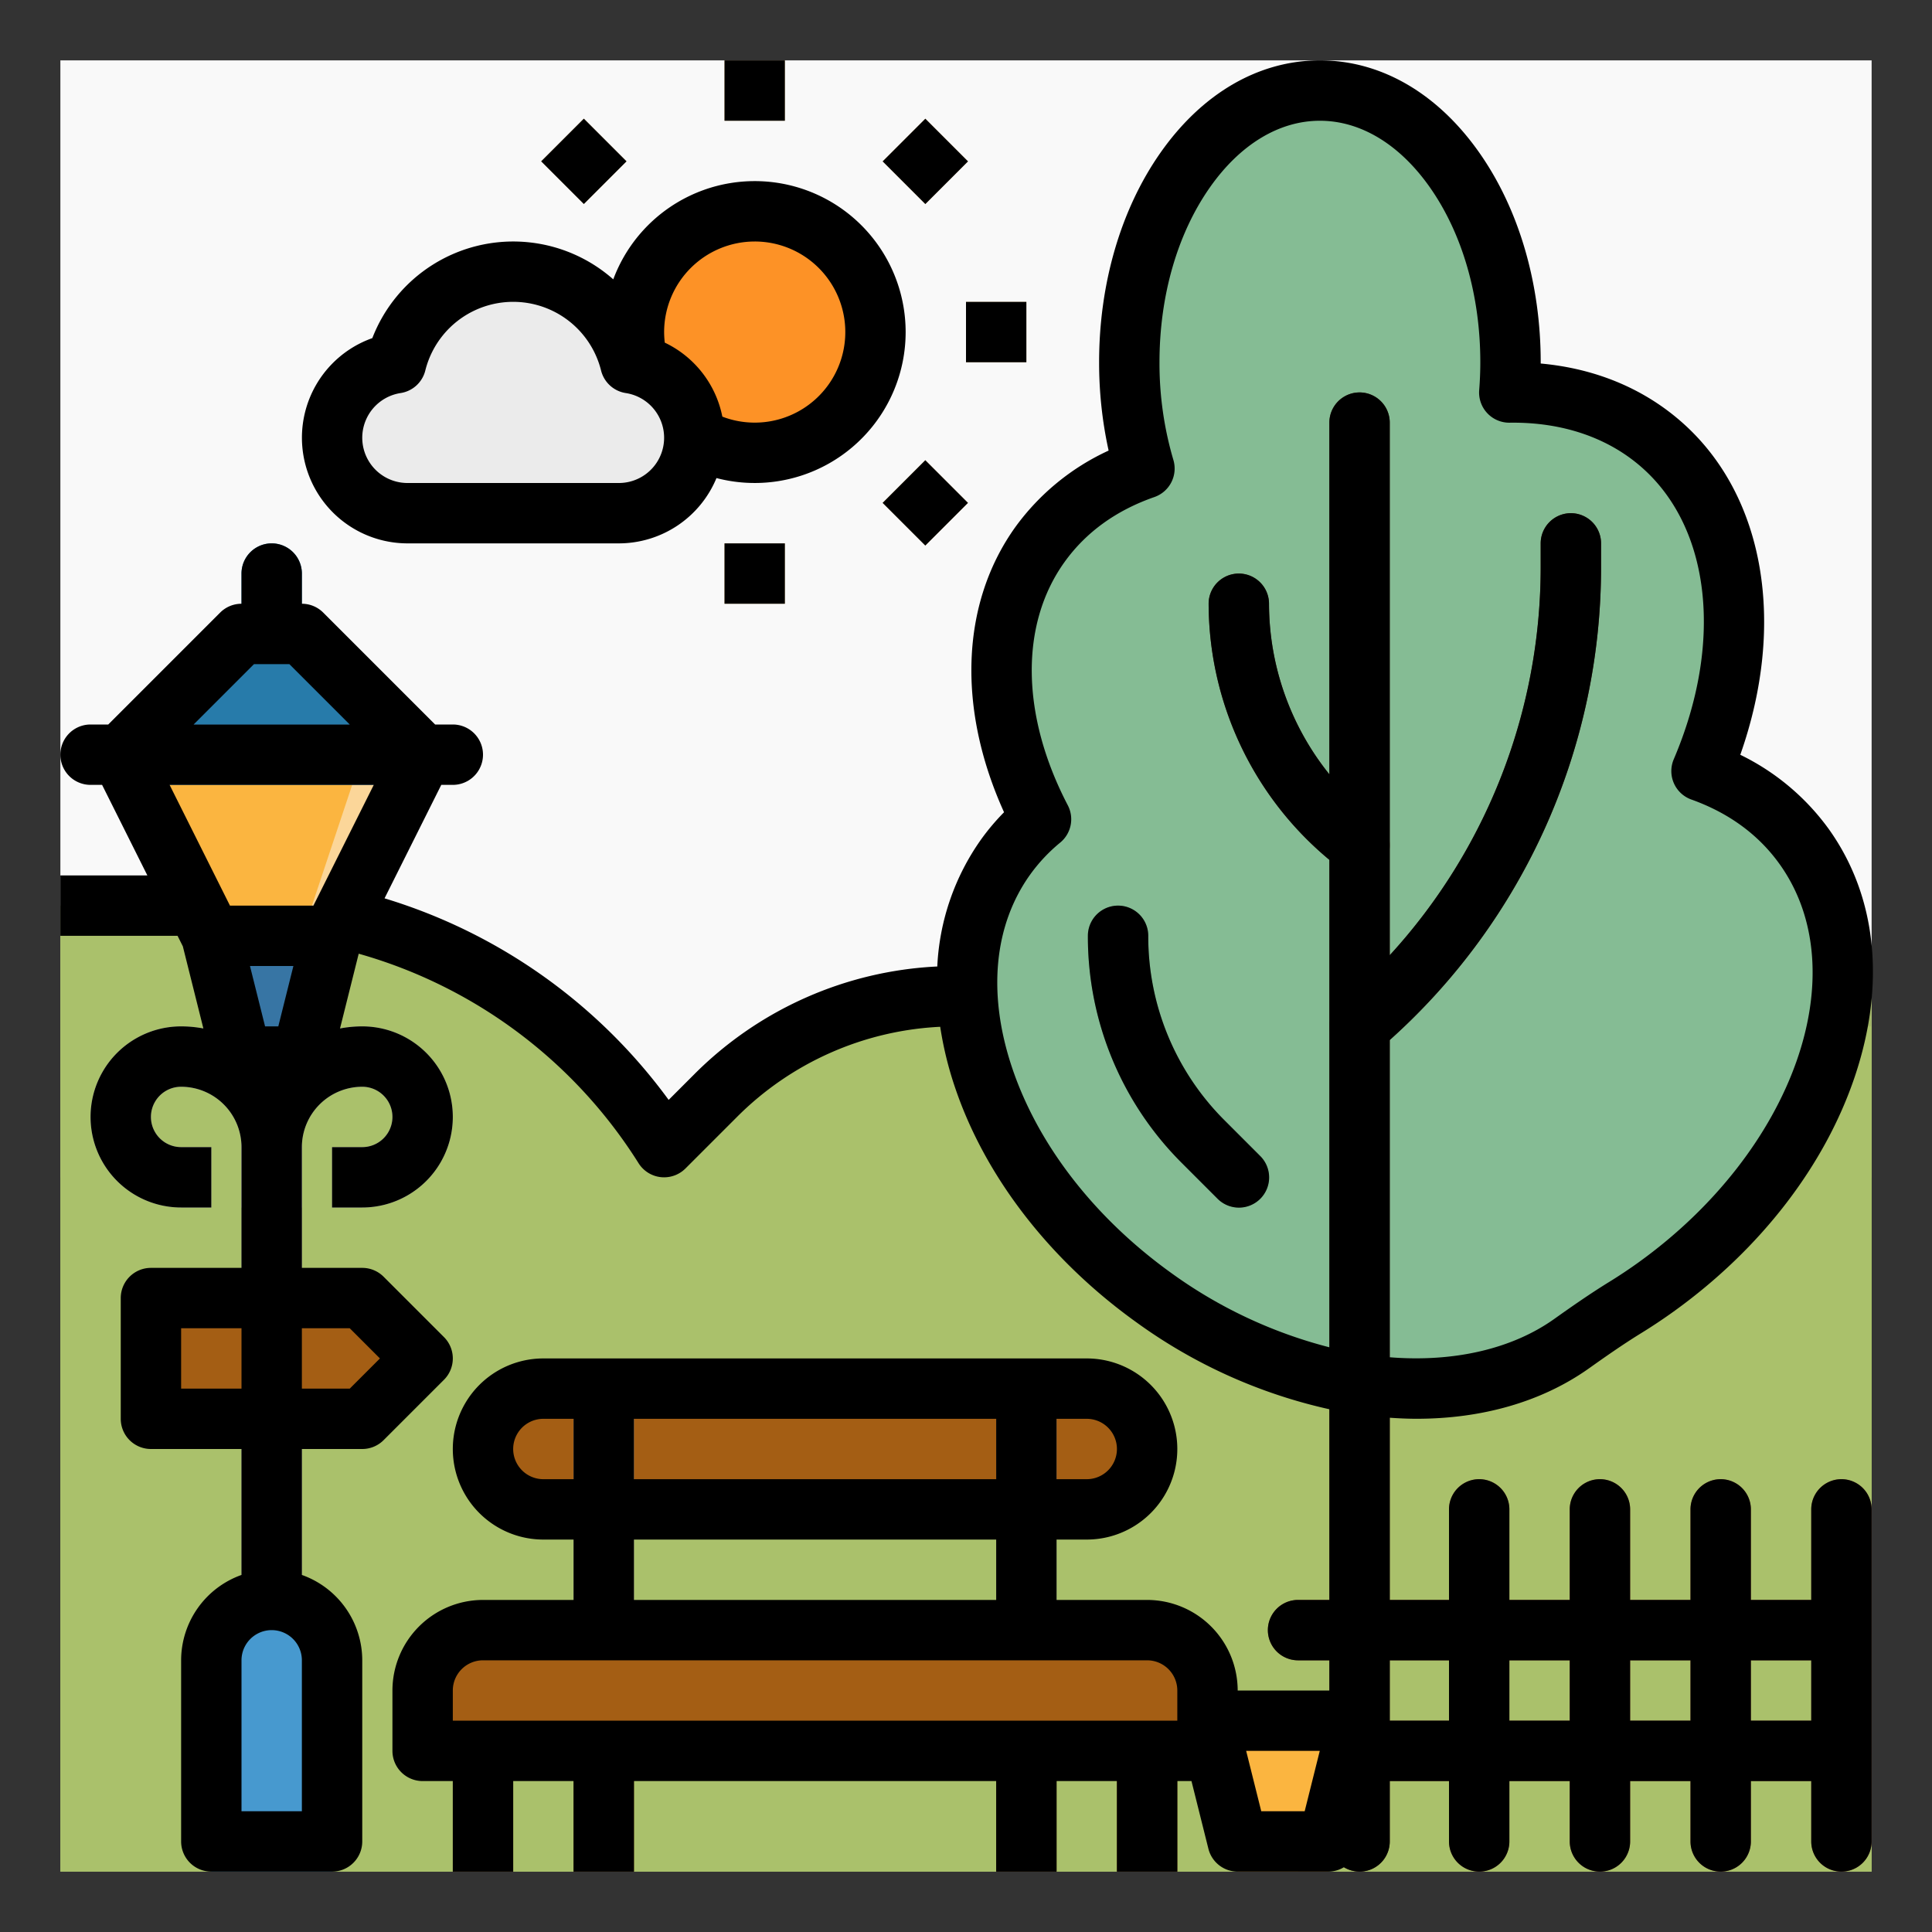 <svg height="512" viewBox="0 0 512 512" width="512" xmlns="http://www.w3.org/2000/svg"><rect x="0" y="0" width="512" height="512" fill="#333333" stroke="none"/><g id="filled_outline" data-name="filled outline"><path d="m16 16h480v296h-480z" fill="#f9f9f9"/><path d="m496 264v232h-480v-256h44.53a136.167 136.167 0 0 1 115.47 64l13.56-13.56a90.268 90.268 0 0 1 63.83-26.44z" fill="#a1b665"/><path d="m496 272v224h-480v-248h44.53a136.167 136.167 0 0 1 115.47 64l13.56-13.56a90.268 90.268 0 0 1 63.83-26.44z" fill="#aac16b"/><rect fill="#a45e14" height="32" rx="16" width="176" x="128" y="368"/><path d="m120 464h16v32h-16z" fill="#70400e"/><path d="m152 456h16v40h-16z" fill="#70400e"/><path d="m264 456h16v40h-16z" fill="#70400e"/><path d="m296 464h16v32h-16z" fill="#70400e"/><path d="m152 368h16v72h-16z" fill="#a8a8a8"/><path d="m264 368h16v72h-16z" fill="#a8a8a8"/><path d="m477.762 224.262a55.971 55.971 0 0 0 -27.139-19.913c14.05-32.9 11.249-66.912-10.147-86.133-10.96-9.846-25.261-14.416-40.8-14.2.2-2.634.32-5.308.32-8.02 0-39.765-22.616-72-50.514-72s-50.514 32.235-50.514 72a98.7 98.7 0 0 0 4.015 28.169c-11.26 3.923-20.847 10.606-27.662 20.093-14.246 19.833-13.118 47.211.259 72.85a52.862 52.862 0 0 0 -9.346 9.945c-23.2 32.3-5.642 84.6 39.213 116.818 38.123 27.384 83.682 31.433 110.743 12.207 4.655-3.306 9.333-6.575 14.195-9.569q4.126-2.541 8.16-5.433c44.855-32.217 62.415-84.518 39.217-116.814z" fill="#85bc94"/><path d="m360.3 496a8 8 0 0 1 -8-8v-376a8 8 0 0 1 16 0v376a8 8 0 0 1 -8 8z" fill="#5b3726"/><path d="m360.308 280a8 8 0 0 1 -5.21-14.074 152.188 152.188 0 0 0 53.202-115.682v-6.244a8 8 0 0 1 16 0v6.244a168.168 168.168 0 0 1 -58.794 127.83 7.969 7.969 0 0 1 -5.198 1.926z" fill="#5b3726"/><path d="m360.3 232a7.964 7.964 0 0 1 -4.793-1.6 88.419 88.419 0 0 1 -35.207-70.4 8 8 0 0 1 16 0 72.343 72.343 0 0 0 28.8 57.6 8 8 0 0 1 -4.8 14.4z" fill="#5b3726"/><path d="m328.3 320a7.974 7.974 0 0 1 -5.657-2.343l-9.373-9.373a84.7 84.7 0 0 1 -24.97-60.284 8 8 0 0 1 16 0 68.8 68.8 0 0 0 20.284 48.971l9.372 9.372a8 8 0 0 1 -5.656 13.657z" fill="#6b9777"/><circle cx="200" cy="88" fill="#fd9226" r="32"/><g fill="#fbd699"><path d="m192 16h16v16h-16z"/><path d="m146.745 34.745h16v16h-16z" transform="matrix(.707 -.707 .707 .707 15.098 121.941)"/><path d="m192 144h16v16h-16z"/><path d="m237.255 125.255h16v16h-16z" transform="matrix(.707 -.707 .707 .707 -22.392 212.451)"/><path d="m256 80h16v16h-16z"/><path d="m237.255 34.745h16v16h-16z" transform="matrix(.707 -.707 .707 .707 41.608 185.941)"/></g><path d="m167.051 96.257a32 32 0 0 0 -62.1 0 19.986 19.986 0 0 0 -16.951 19.743 20 20 0 0 0 20 20h56a20 20 0 0 0 20-20 19.986 19.986 0 0 0 -16.949-19.743z" fill="#ebebeb"/><path d="m80 280-8 8-8-8-8-32v-8h32v8z" fill="#3775a4"/><path d="m104 200-16 48h-32l-16-48z" fill="#fbd699"/><path d="m96 200-16 48h-24l-16-48z" fill="#fbb540"/><path d="m80 168v-16a8 8 0 0 0 -16 0v16l-24 32h64z" fill="#277baa"/><path d="m112 208h-80a8 8 0 0 1 0-16h80a8 8 0 0 1 0 16z" fill="#428dc5"/><path d="m320 464h-208v-16a16 16 0 0 1 16-16h176a16 16 0 0 1 16 16z" fill="#a45e14"/><path d="m120 464h16v8h-16z" fill="#533222"/><path d="m152 464h16v8h-16z" fill="#533222"/><path d="m264 464h16v8h-16z" fill="#533222"/><path d="m296 464h16v8h-16z" fill="#533222"/><path d="m152 424h16v8h-16z" fill="#787d82"/><path d="m264 424h16v8h-16z" fill="#787d82"/><path d="m488 440h-144a8 8 0 0 1 0-16h144a8 8 0 0 1 0 16z" fill="#744630"/><path d="m488 472h-136a8 8 0 0 1 0-16h136a8 8 0 0 1 0 16z" fill="#744630"/><path d="m392 496a8 8 0 0 1 -8-8v-88a8 8 0 0 1 16 0v88a8 8 0 0 1 -8 8z" fill="#8f563b"/><path d="m424 496a8 8 0 0 1 -8-8v-88a8 8 0 0 1 16 0v88a8 8 0 0 1 -8 8z" fill="#8f563b"/><path d="m456 496a8 8 0 0 1 -8-8v-88a8 8 0 0 1 16 0v88a8 8 0 0 1 -8 8z" fill="#8f563b"/><path d="m488 496a8 8 0 0 1 -8-8v-88a8 8 0 0 1 16 0v88a8 8 0 0 1 -8 8z" fill="#8f563b"/><path d="m360 456-8 40h-24l-8-40z" fill="#ea9d2d"/><path d="m352 456-8 40h-16l-8-40z" fill="#fbb540"/><path d="m64 288h16v144h-16z" fill="#a8a8a8"/><path d="m80 320h-16v-16a16.019 16.019 0 0 0 -16-16 8 8 0 0 0 0 16h8v16h-8a24 24 0 0 1 0-48 32.036 32.036 0 0 1 32 32z" fill="#c3c3c3"/><path d="m96 320h-8v-16h8a8 8 0 0 0 0-16 16.019 16.019 0 0 0 -16 16v16h-16v-16a32.036 32.036 0 0 1 32-32 24 24 0 0 1 0 48z" fill="#c3c3c3"/><path d="m112 360-16 16h-56v-32h56z" fill="#834b10"/><path d="m104 360-16 16h-48v-32h48z" fill="#a45e14"/><path d="m88 496h-32v-56a16 16 0 0 1 16-16 16 16 0 0 1 16 16z" fill="#4799cf"/><path d="m375.421 375.988c17.149 0 33.056-4.394 45.71-13.384 4.13-2.934 8.939-6.312 13.756-9.279 2.932-1.805 5.837-3.739 8.633-5.748 23.045-16.554 40.107-38.691 48.043-62.332 8.248-24.569 5.762-47.884-7-65.65a62.871 62.871 0 0 0 -23.369-19.57c12.17-34.5 6.564-68.327-15.068-87.76-10.2-9.165-23.152-14.6-37.823-15.929 0-.112 0-.224 0-.336 0-20.861-5.77-40.574-16.246-55.506-11.081-15.794-26.092-24.494-42.267-24.494s-31.19 8.7-42.268 24.494c-10.477 14.932-16.246 34.645-16.246 55.506a108.14 108.14 0 0 0 2.519 23.408 63.056 63.056 0 0 0 -24.664 20.192c-14.512 20.2-15.539 48.127-3.048 75.653a60.067 60.067 0 0 0 -6.039 7.142 63.3 63.3 0 0 0 -11.654 33.735 97.563 97.563 0 0 0 -64.49 28.653l-6.7 6.7a145.428 145.428 0 0 0 -75.291-53.414l15.035-30.069h3.056a8 8 0 0 0 0-16h-4.687l-29.656-29.657a8 8 0 0 0 -5.657-2.343v-8a8 8 0 0 0 -16 0v8a8 8 0 0 0 -5.657 2.343l-29.656 29.657h-4.687a8 8 0 0 0 0 16h3.056l12 24h-23.056v16h31.056l1.4 2.791 5.441 21.762a32.052 32.052 0 0 0 -5.897-.553 24 24 0 0 0 0 48h8v-16h-8a8 8 0 0 1 0-16 16.019 16.019 0 0 1 16 16v32h-24a8 8 0 0 0 -8 8v32a8 8 0 0 0 8 8h24v33.376a24.039 24.039 0 0 0 -16 22.624v48a8 8 0 0 0 8 8h32a8 8 0 0 0 8-8v-48a24.039 24.039 0 0 0 -16-22.624v-33.376h16a8 8 0 0 0 5.657-2.343l16-16a8 8 0 0 0 0-11.314l-16-16a8 8 0 0 0 -5.657-2.343h-16v-32a16.019 16.019 0 0 1 16-16 8 8 0 0 1 0 16h-8v16h8a24 24 0 0 0 0-48 32.052 32.052 0 0 0 -5.892.553l4.953-19.81a129.066 129.066 0 0 1 74.154 55.5 8 8 0 0 0 5.879 3.71 8.119 8.119 0 0 0 .906.047 8 8 0 0 0 5.657-2.343l13.56-13.56a81.669 81.669 0 0 1 53.947-23.988 93.735 93.735 0 0 0 3.88 15.931c7.936 23.642 25 45.778 48.044 62.332a137.991 137.991 0 0 0 51.212 23.095v50.533h-8.3a8 8 0 0 0 0 16h8.3v8h-24.3a24.028 24.028 0 0 0 -24-24h-24v-16h8a24 24 0 0 0 0-48h-144a24 24 0 0 0 0 48h8v16h-24a24.028 24.028 0 0 0 -24 24v16a8 8 0 0 0 8 8h8v24h16v-24h16v24h16v-24h96v24h16v-24h16v24h16v-24h3.754l4.485 17.94a8 8 0 0 0 7.761 6.06h24a7.973 7.973 0 0 0 4.153-1.17 7.989 7.989 0 0 0 12.147-6.83v-16h15.7v16a8 8 0 0 0 16 0v-16h16v16a8 8 0 0 0 16 0v-16h16v16a8 8 0 0 0 16 0v-16h16v16a8 8 0 0 0 16 0v-88a8 8 0 0 0 -16 0v24h-16v-24a8 8 0 0 0 -16 0v24h-16v-24a8 8 0 0 0 -16 0v24h-16v-24a8 8 0 0 0 -16 0v24h-15.7v-48.284c2.394.164 4.772.272 7.121.272zm-295.421 104.012h-16v-40a8 8 0 0 1 16 0zm-32-112v-16h16v16zm44.687-16 8 8-8 8h-12.687v-16zm-22.441-80-4-16h11.508l-4 16zm12.81-32h-22.112l-16-32h54.112zm-15.743-64h9.374l16 16h-41.374zm228.687 208a8.009 8.009 0 0 1 -8 8h-8v-16h8a8.009 8.009 0 0 1 8 8zm-32 8h-96v-16h96zm-120 0a8 8 0 0 1 0-16h8v16zm24 16h96v16h-96zm144 48h-192v-8a8.009 8.009 0 0 1 8-8h176a8.009 8.009 0 0 1 8 8zm33.754 24h-11.508l-4-16h19.508zm134.246-40v16h-16v-16zm-32 0v16h-16v-16zm-32 0v16h-16v-16zm-32 0v16h-15.7v-16zm-73.578-102.623c-20.342-14.612-35.333-33.942-42.21-54.429-6.565-19.558-4.851-37.75 4.827-51.223a45 45 0 0 1 7.939-8.441 8 8 0 0 0 2-9.873c-12.428-23.819-12.748-47.925-.855-64.481 5.668-7.89 13.674-13.68 23.8-17.206a8 8 0 0 0 5.034-9.843 90.384 90.384 0 0 1 -3.681-25.881c0-17.6 4.739-34.052 13.344-46.317 8-11.403 18.359-17.683 29.17-17.683s21.169 6.28 29.169 17.683c8.606 12.265 13.341 28.717 13.341 46.317 0 2.394-.1 4.883-.3 7.4a8 8 0 0 0 8.09 8.62c14.013-.193 26.267 4 35.336 12.147 18.016 16.186 21.21 46.425 8.136 77.04a8 8 0 0 0 4.663 10.674c9.9 3.542 17.753 9.278 23.335 17.048 20.588 28.662 3.818 76.057-37.383 105.654-2.49 1.788-5.077 3.51-7.687 5.118-5.231 3.221-10.3 6.778-14.633 9.86-11.158 7.927-26.561 11.486-43.561 10.128v-84.076a168.153 168.153 0 0 0 56-125.369v-6.244a8 8 0 0 0 -16 0v6.244a152.154 152.154 0 0 1 -40 102.89v-141.134a8 8 0 0 0 -16 0v93.205a72.352 72.352 0 0 1 -15.996-45.205 8 8 0 0 0 -16 0 88.451 88.451 0 0 0 32 67.868v129.179a124 124 0 0 1 -41.878-19.67z"/><path d="m324.588 296.971a68.8 68.8 0 0 1 -20.288-48.971 8 8 0 0 0 -16 0 84.7 84.7 0 0 0 24.97 60.284l9.373 9.373a8 8 0 1 0 11.313-11.314z"/><path d="m192 16h16v16h-16z"/><path d="m146.745 34.745h16v16h-16z" transform="matrix(.707 -.707 .707 .707 15.098 121.941)"/><path d="m192 144h16v16h-16z"/><path d="m237.255 125.255h16v16h-16z" transform="matrix(.707 -.707 .707 .707 -22.392 212.451)"/><path d="m256 80h16v16h-16z"/><path d="m237.255 34.745h16v16h-16z" transform="matrix(.707 -.707 .707 .707 41.608 185.941)"/><path d="m108 144h56a28.038 28.038 0 0 0 25.873-17.307 40 40 0 1 0 -27.351-52.661 40.036 40.036 0 0 0 -63.852 15.574 28 28 0 0 0 9.33 54.394zm92-80a24 24 0 1 1 -8.571 46.412 27.716 27.716 0 0 0 -15.256-19.612 24.366 24.366 0 0 1 -.173-2.8 24.028 24.028 0 0 1 24-24zm-93.837 40.164a8 8 0 0 0 6.549-5.977 24 24 0 0 1 46.576 0 8 8 0 0 0 6.549 5.977 11.988 11.988 0 0 1 -1.837 23.836h-56a11.988 11.988 0 0 1 -1.837-23.836z"/></g></svg>